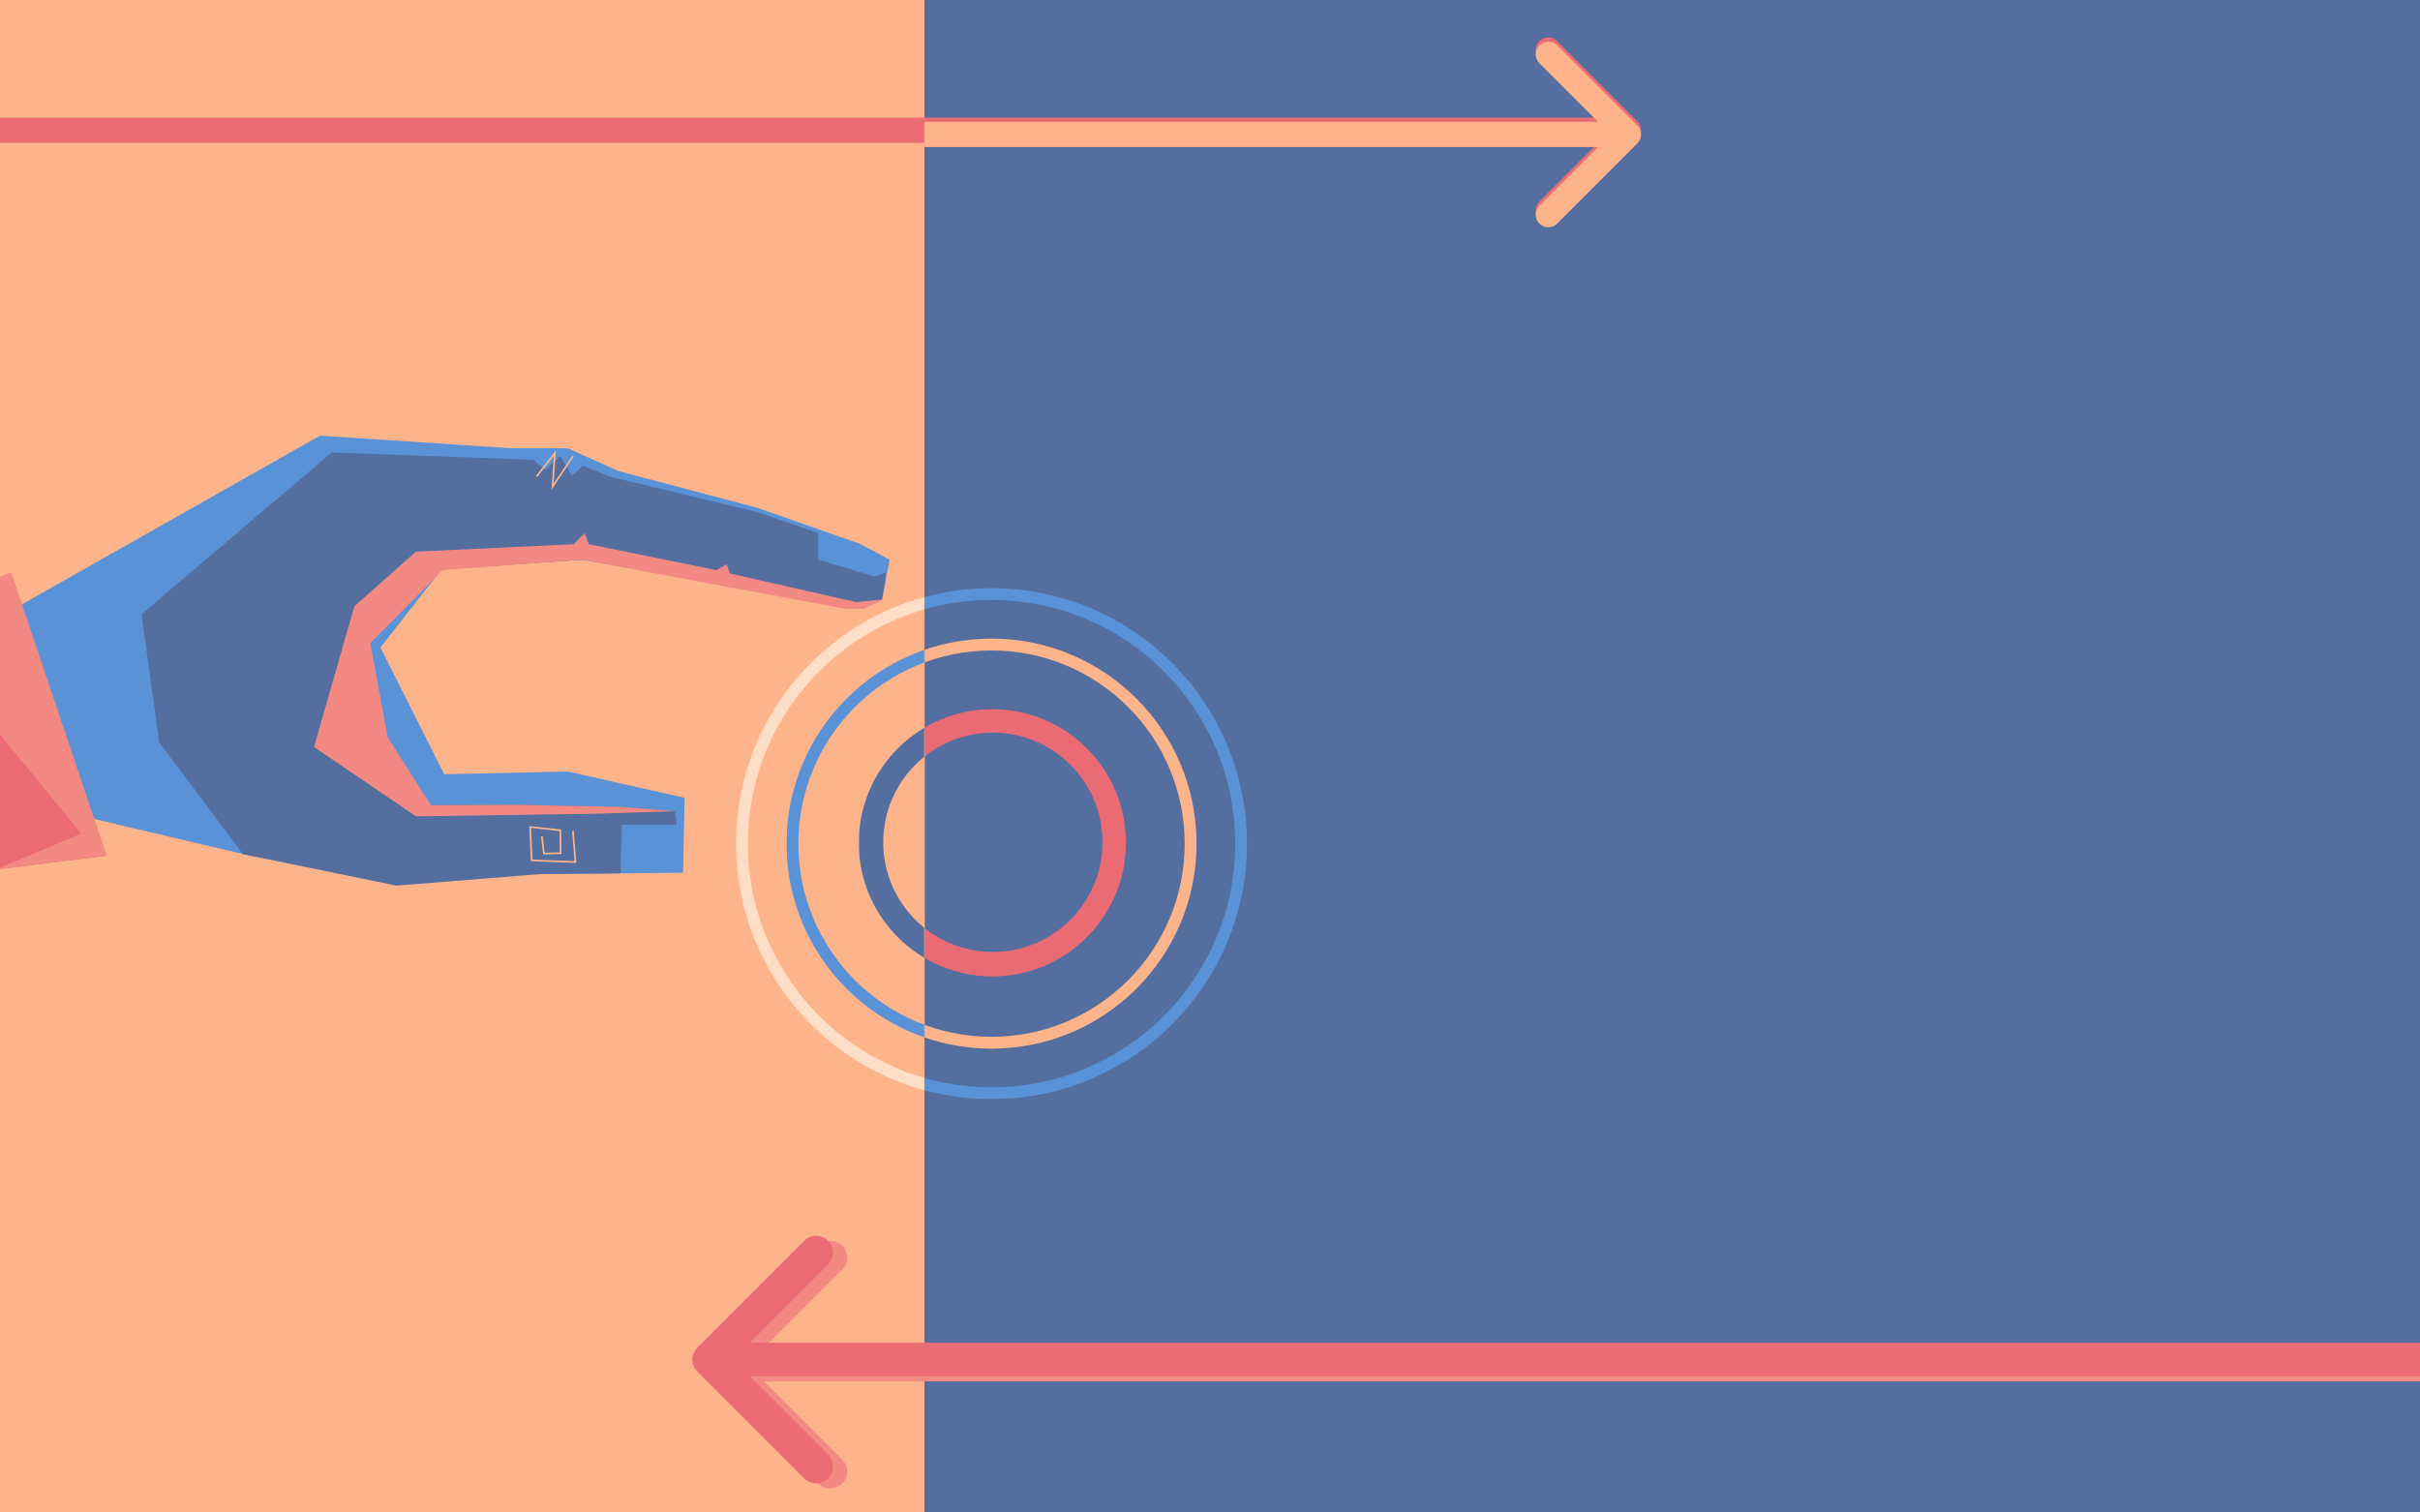 <svg width="1440" height="900" viewBox="0 0 1440 900" fill="none" xmlns="http://www.w3.org/2000/svg">
<g clip-path="url(#clip0)">
<rect width="1440" height="900" fill="#536E9F"/>
<rect width="550" height="900" fill="#FEB48B"/>
<rect width="550" height="900" fill="#FEB48B"/>
<mask id="mask0" mask-type="alpha" maskUnits="userSpaceOnUse" x="550" y="345" width="198" height="319">
<rect width="198" height="319" transform="matrix(-1 0 0 1 748 345)" fill="#FEB48B"/>
</mask>
<g mask="url(#mask0)">
<circle cx="590" cy="502" r="152" fill="#5992D6"/>
<circle cx="590" cy="502" r="145" fill="#536E9F"/>
</g>
<mask id="mask1" mask-type="alpha" maskUnits="userSpaceOnUse" x="550" y="374" width="164" height="252">
<rect width="164" height="252" transform="matrix(-1 0 0 1 714 374)" fill="#FEB48B"/>
</mask>
<g mask="url(#mask1)">
<circle cx="590" cy="502" r="122" fill="#FEB48B"/>
<circle cx="590.001" cy="502" r="114.942" fill="#536E9F"/>
</g>
<mask id="mask2" mask-type="alpha" maskUnits="userSpaceOnUse" x="550" y="420" width="122" height="166">
<rect width="122" height="166" transform="matrix(-1 0 0 1 672 420)" fill="#FEB48B"/>
</mask>
<g mask="url(#mask2)">
<circle cx="590.5" cy="501.5" r="79.5" fill="#EB6B74"/>
<circle cx="590.803" cy="501.197" r="65.239" fill="#536E9F"/>
</g>
<mask id="mask3" mask-type="alpha" maskUnits="userSpaceOnUse" x="396" y="350" width="154" height="304">
<rect x="396" y="350" width="154" height="304" fill="#FEB48B"/>
</mask>
<g mask="url(#mask3)">
<circle cx="590" cy="502" r="152" fill="#FFDEC8"/>
<circle cx="590" cy="502" r="145" fill="#FEB48B"/>
</g>
<mask id="mask4" mask-type="alpha" maskUnits="userSpaceOnUse" x="468" y="357" width="82" height="293">
<rect x="468" y="357" width="82" height="293" fill="#FEB48B"/>
</mask>
<g mask="url(#mask4)">
<circle cx="590" cy="502" r="122" fill="#5992D6"/>
<circle cx="590.001" cy="502" r="114.942" fill="#FEB48B"/>
</g>
<mask id="mask5" mask-type="alpha" maskUnits="userSpaceOnUse" x="511" y="424" width="39" height="154">
<rect x="511" y="424" width="39" height="154" fill="#FEB48B"/>
</mask>
<g mask="url(#mask5)">
<circle cx="590.5" cy="501.5" r="79.5" fill="#536E9F"/>
<circle cx="590.803" cy="501.197" r="65.239" fill="#FEB48B"/>
</g>
<path d="M974.31 82.803C977.239 79.874 977.239 75.126 974.31 72.197L926.58 24.467C923.651 21.538 918.902 21.538 915.973 24.467C913.044 27.396 913.044 32.145 915.973 35.074L958.4 77.5L915.973 119.926C913.044 122.855 913.044 127.604 915.973 130.533C918.902 133.462 923.651 133.462 926.58 130.533L974.31 82.803ZM-44.006 85H969.006V70H-44.006V85Z" fill="#EB6B74"/>
<mask id="mask6" mask-type="alpha" maskUnits="userSpaceOnUse" x="550" y="-52" width="457" height="323">
<rect x="550" y="-52" width="457" height="323" fill="#C4C4C4"/>
</mask>
<g mask="url(#mask6)">
<path d="M974.303 85.303C977.232 82.374 977.232 77.626 974.303 74.697L926.574 26.967C923.645 24.038 918.896 24.038 915.967 26.967C913.038 29.896 913.038 34.645 915.967 37.574L958.393 80L915.967 122.426C913.038 125.355 913.038 130.104 915.967 133.033C918.896 135.962 923.645 135.962 926.574 133.033L974.303 85.303ZM470 87.5H969V72.5H470V87.5Z" fill="#FEB48B"/>
</g>
<path d="M423.442 804.929C419.537 808.834 419.537 815.166 423.442 819.071L487.081 882.711C490.987 886.616 497.318 886.616 501.224 882.711C505.129 878.805 505.129 872.474 501.224 868.569L444.655 812L501.224 755.431C505.129 751.526 505.129 745.195 501.224 741.289C497.318 737.384 490.987 737.384 487.081 741.289L423.442 804.929ZM1464 802L430.513 802V822L1464 822V802Z" fill="#F28A83"/>
<path d="M414.928 801.929C411.023 805.834 411.023 812.166 414.928 816.071L478.568 879.711C482.473 883.616 488.805 883.616 492.71 879.711C496.615 875.805 496.615 869.474 492.71 865.569L436.141 809L492.71 752.431C496.615 748.526 496.615 742.195 492.71 738.289C488.805 734.384 482.473 734.384 478.568 738.289L414.928 801.929ZM1455.49 799L421.999 799V819L1455.49 819V799Z" fill="#EB6B74"/>
<path d="M13.716 359.24L190.37 259.257L304.871 266.757L337.888 266.757L367.871 280.257L450.871 302.257L511.863 323.651L529.37 333.035L524.871 356.757L346.069 333.035L262.87 338.757L226.37 385.257L264.333 460.717L337.888 459.093L407.357 474.739L406.475 519.325L321.689 520.108L147.146 508.795L34.357 482.242L-11.682 415.688L13.716 359.24Z" fill="#5992D6"/>
<path d="M84.227 365.487L197.37 269.257L317.444 273.576L324.237 279.626L333.265 271.434L340.431 283.054L346.869 277.044L362.819 283.62L450.871 304.757L486.871 317.257L486.87 333.035L520.176 343.051L527.308 340.576L524.871 356.757L513.871 362.035L346.069 333.035L262.87 338.757L210.247 382.095L187.78 444.857L256.448 479.127L308.431 478.899L369.177 480.117L401.736 482.711L402.729 490.702L370.122 490.796L369.221 519.669L321.69 520.108L235.945 526.995L144.604 508.288L94.746 441.699L84.227 365.487Z" fill="#536E9F"/>
<path d="M210.87 360.757L247.541 328.257L341.371 323.83L347.871 317.257L350.371 323.83L426.371 339.257L432.371 335.757L434.371 341.257L509.371 358.257L524.871 356.757L513.871 362.257L502.871 362.257L346.068 333.035L263.37 339.257L220.37 382.757L230.698 438.726L256.447 479.127L308.429 478.899L369.176 480.117L401.735 482.711L354.171 484.22L247.541 485.745L186.84 444.47L210.87 360.757Z" fill="#F28A83"/>
<path d="M340.949 494.473L342.418 512.95L316.352 511.95L315.474 492.093L333.396 494.066L333.628 507.701L323.606 507.901L322.464 497.682" stroke="#FEB48B"/>
<path d="M341.015 271.381L328.785 289.625L330.178 269.62L319.253 283.528" stroke="#FEB48B"/>
<path d="M6.655 340.816L-38.514 357.762L-59.115 364.812L-2.584 517.444L63.423 509.203L6.655 340.816Z" fill="#EB6B74"/>
<path d="M6.653 340.816L-38.516 357.762L-59.117 364.812L48.389 496.059L-2.586 517.444L63.421 509.203L6.653 340.816Z" fill="#F28A83"/>
</g>
<defs>
<clipPath id="clip0">
<rect width="1440" height="900" fill="white"/>
</clipPath>
</defs>
</svg>
